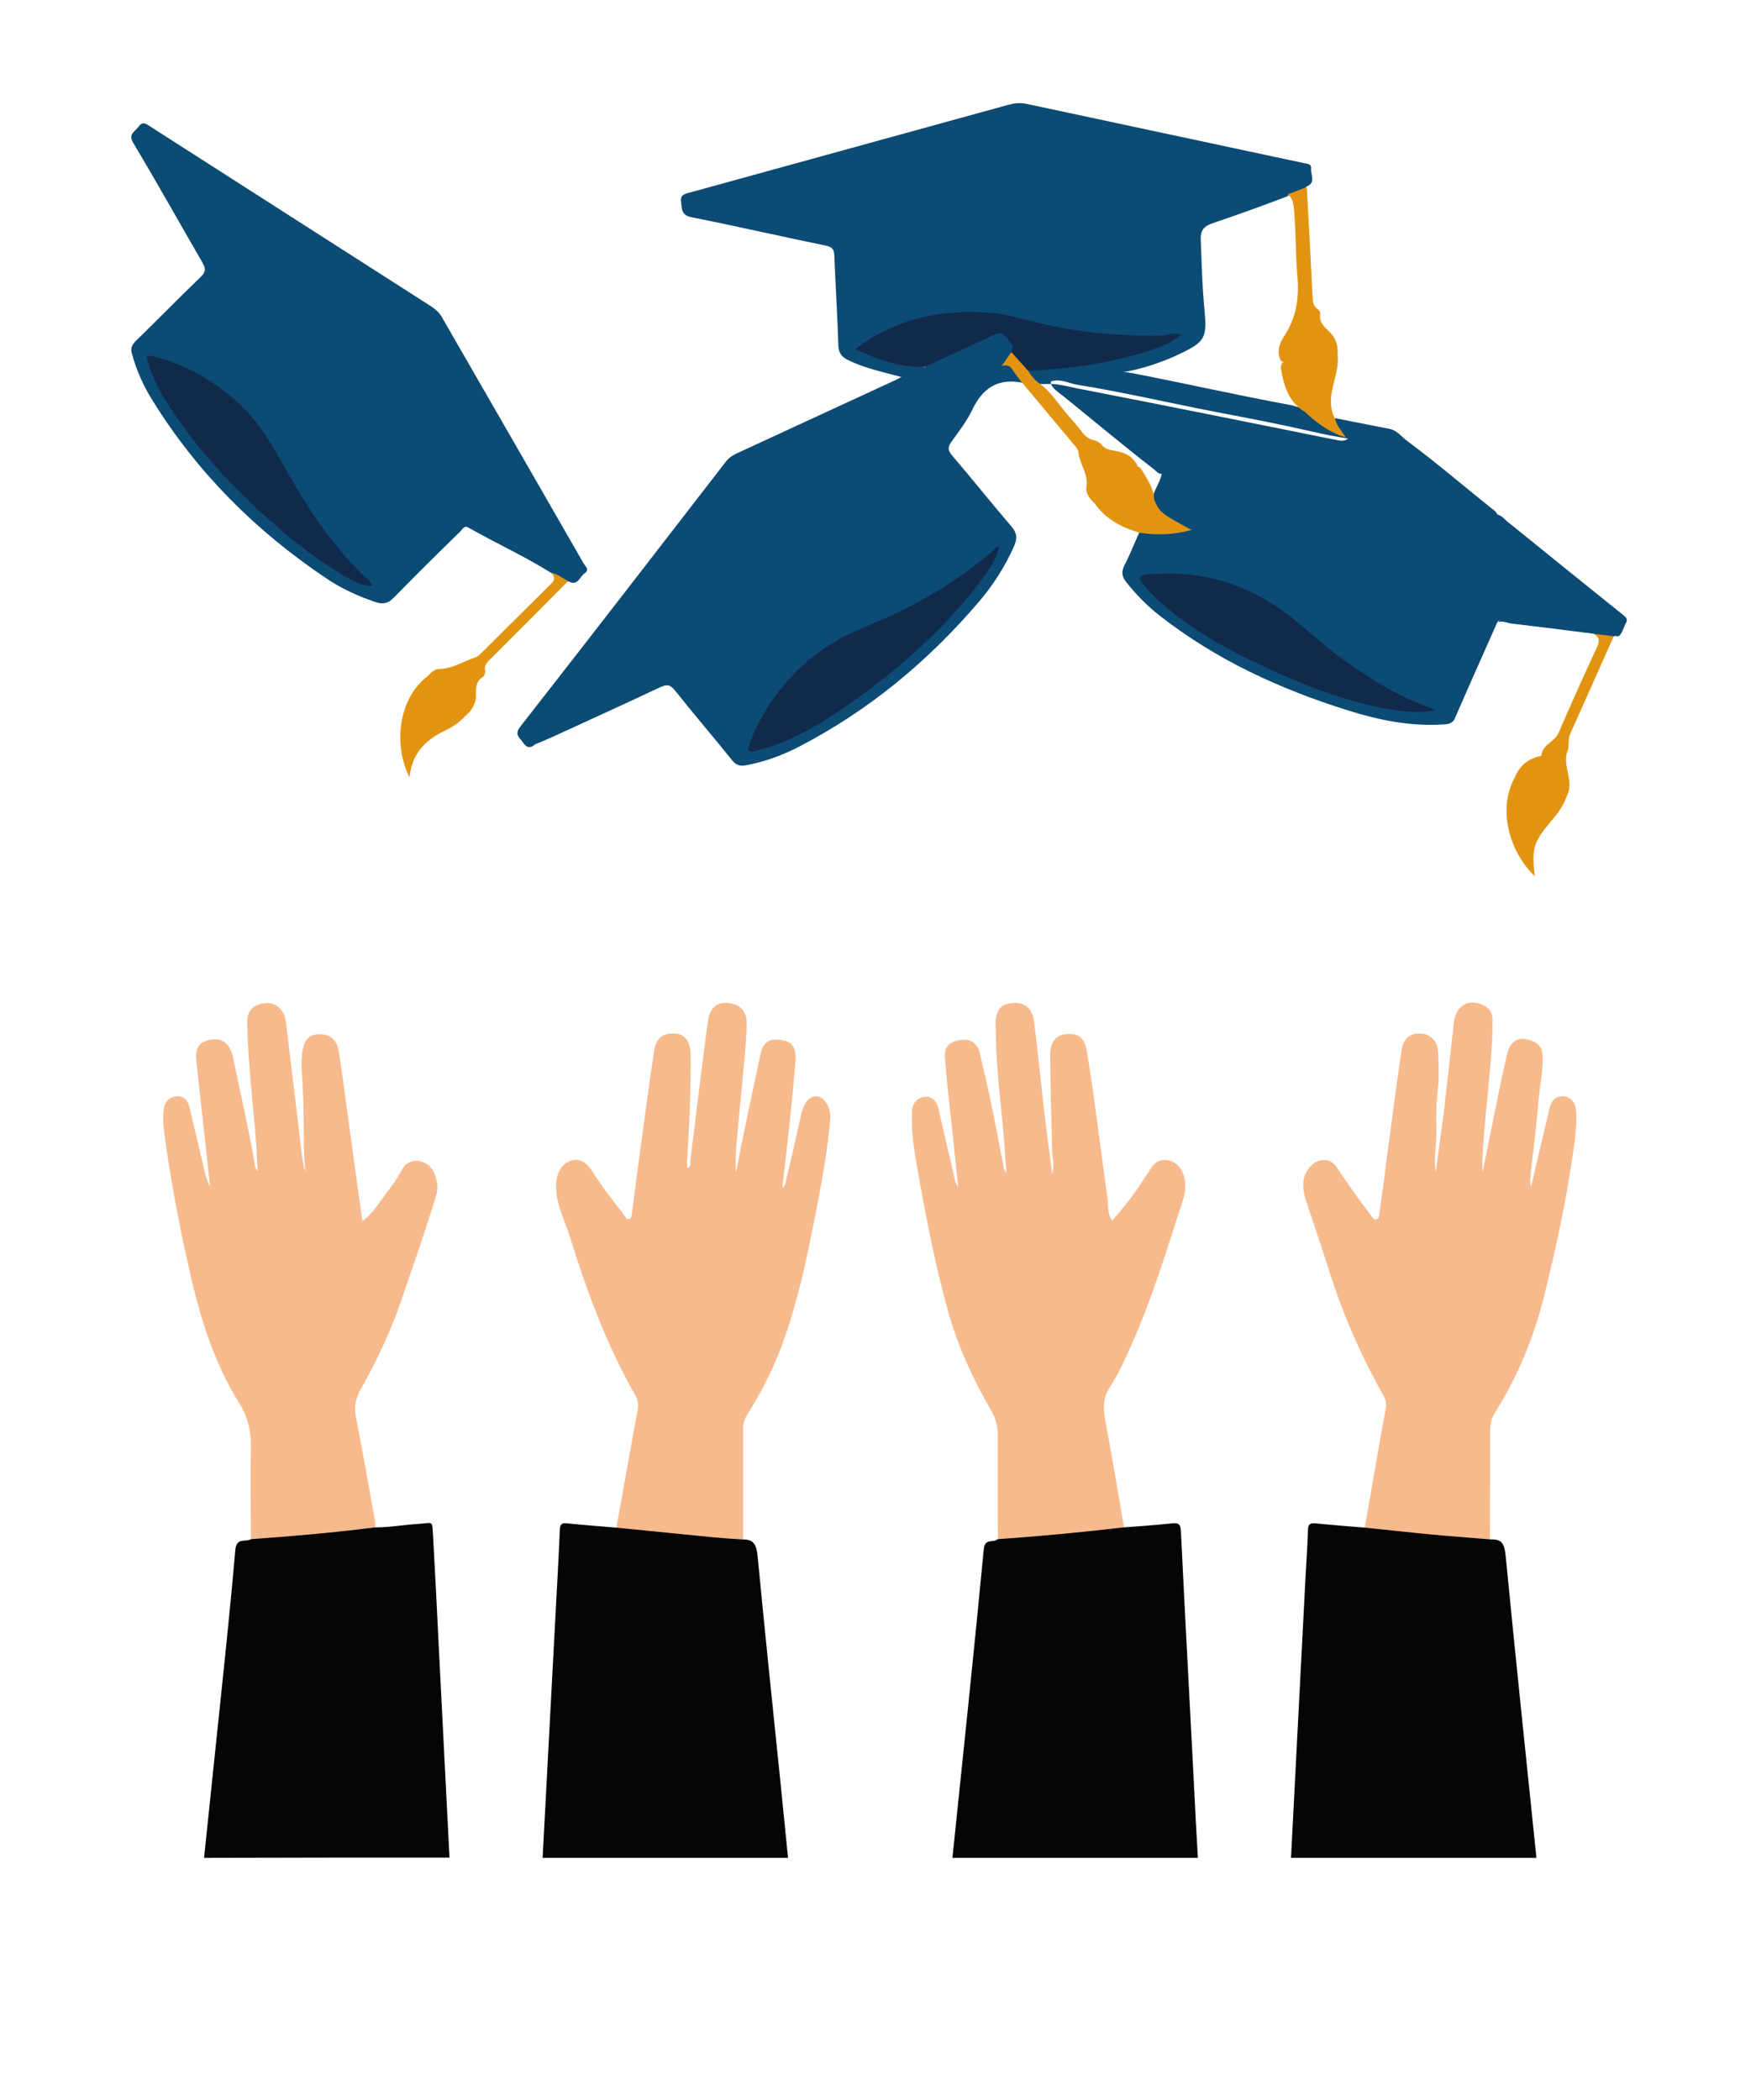 <?xml version="1.0" encoding="utf-8"?>
<!-- Generator: Adobe Illustrator 24.0.0, SVG Export Plug-In . SVG Version: 6.00 Build 0)  -->
<svg version="1.0" id="Layer_1" xmlns="http://www.w3.org/2000/svg" xmlns:xlink="http://www.w3.org/1999/xlink" x="0px" y="0px"
	 viewBox="0 0 611 730.8" style="enable-background:new 0 0 611 730.8;" xml:space="preserve">
<path style="fill:#F7BA8D;" d="M347.2,535.7c0-12.2-0.1-24.3,0-36.5c0-3.1-0.8-5.7-2.4-8.5c-6.1-10.6-11.3-21.7-14.7-33.6
	c-4.4-15.7-7.6-31.7-10.4-47.7c-1.2-6.8-2.6-13.7-2.4-20.7c0-0.7,0-1.4,0-2c0.2-2.7,1.6-4.6,4.2-5c2.8-0.4,4.4,1.5,5,4
	c1.9,8.2,3.8,16.4,5.7,24.6c0.2,1,0.5,1.9,1.2,2.8c-0.5-5.1-1.1-10.3-1.6-15.4c-1-9.7-2.2-19.4-3-29.1c-0.4-4.3,1.5-6.2,5.4-6.7
	c3.6-0.5,5.9,1,6.8,4.9c3.1,12.7,5.6,25.4,8,38.2c0.2,1,0.1,2,1.2,3c-0.4-5.6-0.8-11-1.3-16.4c-0.6-6.4-1.3-12.7-1.8-19.1
	c-0.4-5.3-0.6-10.5-0.7-15.8c-0.1-5,1.8-7.4,5.9-7.7c4.2-0.3,6.9,1.8,7.5,6.5c1.3,10.2,2.3,20.5,3.5,30.8c0.8,7.1,1.8,14.2,2.8,22.1
	c1-3.2,0-5.5,0-7.8c-0.3-11.1-0.6-22.3-0.7-33.4c-0.1-5.2,2.6-7.7,7.4-7.4c3.6,0.2,4.8,3,5.3,5.7c1.4,7.8,2.4,15.7,3.5,23.6
	c1.3,9.4,2.5,18.9,3.8,28.3c0.3,2.3-0.2,4.8,1.6,7.3c4.1-4.5,7.7-9.3,11-14.4c0.7-1.1,1.6-2.2,2.2-3.4c1.5-2.6,3.7-3.7,6.5-3.1
	c2.8,0.7,4.5,2.8,5.3,5.6c0.7,2.7,0.5,5.3-0.3,7.9c-5.6,17.2-10.8,34.6-18.2,51.1c-2.2,4.8-4.3,9.7-7.2,14.1
	c-2.8,4.1-2.4,8.1-1.6,12.5c2.3,12.1,4.3,24.3,6.4,36.5c-0.8,1.5-2.3,1.7-3.7,1.8c-11.7,1-23.4,2.1-35.1,3.3
	C350.5,536.9,348.7,537.1,347.2,535.7z"/>
<path style="fill:#F7BA8D;" d="M214.5,531.5c1.2-6.5,2.3-13,3.5-19.6c1.3-7.2,2.6-14.3,3.9-21.5c0.3-1.6,0.1-3.1-0.7-4.6
	c-10.1-17.6-17-36.5-23-55.7c-1.9-6-5-11.6-4.7-18.2c0.2-3.9,2.1-7,5.1-8c2.9-0.9,5.3,0.2,7.7,4c3.3,5.3,7.1,10.1,10.9,14.9
	c0.4,0.6,0.7,1.7,1.7,1.4c0.8-0.3,0.9-1.2,1-2c0.9-7.1,1.8-14.2,2.8-21.4c1.6-11.7,3.1-23.4,4.9-35c0.7-4.7,3.3-6.6,7.7-6.1
	c3.2,0.3,5,3,5,7.3c0.1,12.6-0.4,25.2-1.3,37.8c0,0.5,0.1,1.1,0.1,1.7c1.6-0.5,1-1.7,1.1-2.6c2-16.1,3.9-32.3,6.1-48.4
	c0.6-4.8,3.2-6.9,7-6.5c4.4,0.5,6.7,2.9,6.5,7.8c-0.2,6.2-0.8,12.3-1.4,18.5c-0.6,6.7-1.3,13.4-1.9,20.1c-0.4,4.2-0.7,8.4-0.4,12.7
	c0.6-3,1.1-5.9,1.7-8.9c2.2-10.8,4.5-21.6,6.8-32.3c1-4.4,2.9-5.6,7.3-5c3.5,0.5,5.2,2.5,4.9,6.7c-0.5,7.6-1.4,15.2-2.1,22.8
	c-0.8,7.2-1.6,14.5-2.5,21.9c1.3-0.8,1.1-1.9,1.4-2.9c1.8-7.5,3.5-15.1,5.2-22.7c0.9-4,3-6.5,5.5-6.2c2.7,0.3,4.9,4.2,4.6,8
	c-1.3,14.1-4.1,28-6.9,41.8c-2.6,12.7-5.6,25.2-10.1,37.3c-3.1,8.2-7.1,16-11.8,23.5c-1.1,1.7-1.6,3.4-1.5,5.4c0,12.7,0,25.5,0,38.2
	c-1.4,1.4-3.1,1.2-4.8,1c-11.5-1.2-23.1-2.2-34.6-3.3C217.3,533.2,215.6,533.2,214.5,531.5z"/>
<path style="fill:#F7BA8D;" d="M474.9,531.5c1.7-9.6,3.3-19.2,5-28.8c0.7-4.2,1.5-8.4,2.3-12.6c0.5-2.2-0.6-4-1.5-5.7
	c-7.9-14.1-14.1-28.8-18.9-44.3c-2.3-7.4-4.9-14.7-7.3-22.1c-1.5-4.6-1.9-9.1,2.1-12.7c2.8-2.5,6.7-2.1,8.7,1.1
	c3.6,5.6,7.5,10.9,11.5,16.2c0.6,0.8,1,2.1,2.2,1.7c0.9-0.3,0.9-1.5,1-2.3c1-7,1.9-14,2.8-21c1.6-11.9,3.1-23.8,4.9-35.7
	c0.6-3.6,2.7-6.1,7.1-5.6c3.1,0.3,5.4,2.7,5.6,6.5c0.2,4.3,0.4,8.6-0.1,12.8c-0.6,4.8-0.6,9.7-0.5,14.5c0.1,4.7-1.1,9.4-0.2,14.2
	c0.9-7,1.9-13.9,2.8-20.9c1.2-10.4,2.3-20.7,3.5-31.1c0.7-5.7,4.9-8.2,9.8-6.1c2.2,0.9,3.6,2.5,3.6,5.1c0.1,9.6-1,19.1-1.9,28.6
	c-0.6,5.9-1.1,11.9-1.5,17.8c-0.1,2.2-0.2,4.4,0,6.7c0.9-4.3,1.7-8.7,2.6-13c1.9-9.2,3.7-18.5,5.8-27.7c1.3-5.5,4.8-6.9,9.6-4.5
	c2.1,1.1,2.8,2.7,2.9,4.9c0.1,5.6-1.2,11.2-1.6,16.8c-0.6,7.7-1.6,15.4-2.5,23.1c-0.2,1.9-0.4,3.8,0,5.7c1.6-6.8,3.2-13.6,4.8-20.4
	c0.6-2.4,1.1-4.8,1.7-7.2c0.6-2.4,2-4.2,4.7-4c2.9,0.2,4.3,2.3,4.5,5.1c0.4,6.1-0.7,12.1-1.6,18.1c-2.3,15.5-5.7,30.7-9.4,45.8
	c-3.6,14.6-9.2,28.4-17.3,41.2c-1.2,1.9-1.6,3.9-1.6,6.1c0,12.6,0,25.2-0.1,37.9c-1.6,1.5-3.6,1.2-5.5,1
	c-11.4-1.2-22.9-2.2-34.3-3.3C477.5,533.3,475.9,533.2,474.9,531.5z"/>
<path style="fill:#F7BA8D;" d="M87.3,535.6c0-10.3-0.3-20.5,0-30.8c0.2-6-0.8-11.4-4.1-16.6c-8.6-13.8-13.4-29.1-17-44.9
	C62.4,426.7,59.2,410,57,393c-0.3-2.3-0.3-4.7,0-7.1c0.3-2.5,1.9-4.2,4.4-4.4c2.2-0.2,3.9,1.1,4.4,3.4c1.8,7.3,3.5,14.6,5.2,21.9
	c0.5,2.1,1,4.1,2.1,6.1c-0.4-3.3-0.7-6.6-1.1-10c-1.2-11.3-2.5-22.5-3.7-33.8c-0.3-2.9,0-5.7,3.4-6.9c5-1.7,8.3,0.5,9.4,5.8
	c2.6,12.6,5.5,25.2,7.7,37.9c0.1,0.5,0.4,1,0.9,1.5c-0.4-3.3-0.3-6.7-0.6-10C88,383.7,86.3,369.9,86,356c-0.1-3.1,1-5.5,4.2-6.5
	c4.7-1.6,8.7,1,9.3,6.3c1.9,15.2,3.7,30.5,5.5,45.8c0.3,2.1,0.6,4.1,1.2,6.2c-0.9-10.7-0.2-21.3-1-32c-0.3-3.5-0.5-7,0.1-10.4
	c0.8-4,2.5-5.5,6-5.5c3.4,0,5.9,1.9,6.5,5.6c1.3,8,2.3,16,3.4,24c1.6,11.7,3.2,23.3,4.9,35.4c2.9-2,4.6-4.7,6.4-7.1
	c2.6-3.5,5.3-6.9,7.4-10.8c1.2-2.3,3.6-3.5,6.3-2.9c2.8,0.6,4.5,2.5,5.3,5.1c0.7,2.3,1,4.6,0.2,7c-3.7,12.1-7.9,24.1-12,36.1
	c-3.7,10.8-8.5,21.1-14.1,31c-1.9,3.3-2.5,6.4-1.7,10.1c2.3,11.8,4.4,23.6,6.5,35.4c0.2,1,0.1,2,0.2,3c-1.1,1.6-2.8,1.7-4.5,1.9
	c-11.3,1.2-22.6,2-33.8,3.2C90.6,536.8,88.8,537.1,87.3,535.6z"/>
<path style="fill:#050505;" d="M87.3,535.6c14.5-1,28.9-2.3,43.3-4.1c5,0,9.9-0.9,14.8-1.2c5.6-0.3,4.9-1.6,5.3,4.5
	c0.7,12.9,1.4,25.9,2,38.8c1.2,24.3,2.5,48.6,3.7,72.8c-28.5,0-56.9,0-85.4,0.1c2-19.5,4.1-38.9,6.1-58.4c1.7-16.3,3.4-32.7,4.8-49
	C82.4,534.9,85.6,536.7,87.3,535.6z M197.4,530.1c-1.8-0.2-2.5,0.1-2.6,2.2c-0.5,11.7-1.2,23.4-1.8,35c-1.4,26.4-2.8,52.8-4.2,79.2
	c28.5,0,56.9,0,85.4,0c-0.9-9-1.8-17.9-2.7-26.9c-2.7-26.1-5.4-52.1-7.9-78.2c-0.4-3.7-1.2-5.8-5.2-5.7c-3.2-0.2-6.5-0.4-9.7-0.7
	c-11.4-1.1-22.8-2.3-34.1-3.4C208.8,531.1,203.1,530.7,197.4,530.1z M457.8,530.1c-2.1-0.2-2.7,0.4-2.7,2.5
	c-0.2,6.4-0.7,12.8-1,19.2c-1.6,31.6-3.3,63.1-4.9,94.7c28.5,0,56.9,0,85.4,0c-3.6-35-7.3-70-10.7-105c-0.4-3.6-0.9-6-5-5.8
	c-5.8-0.5-11.6-0.9-17.4-1.4c-8.8-0.8-17.6-1.8-26.4-2.7C469.2,531.1,463.5,530.7,457.8,530.1z M342.3,539.1
	c-3.4,35.8-7.2,71.6-10.9,107.4c28.5,0,56.9,0,85.4,0c-0.5-8.8-1-17.5-1.4-26.3c-1.5-29.1-3.1-58.2-4.5-87.3
	c-0.1-2.3-0.6-3.1-3.1-2.8c-5.6,0.6-11.2,1-16.8,1.4c-14.6,1.7-29.2,3.1-43.9,4.1C345.7,537,342.7,535.1,342.3,539.1z"/>
<path style="fill:#0C4B74;" d="M313.7,131.2c-6.3-1.7-12.7-3-18.6-5.9c-2.3-1.1-3.3-2.5-3.4-5.1c-0.3-10.5-1-20.9-1.4-31.4
	c-0.1-2-0.7-2.8-2.8-3.3c-15.7-3.2-31.2-6.8-46.9-9.9c-3.5-0.7-3.3-2.8-3.6-5.2c-0.5-2.9,1.7-3,3.4-3.5
	c36.9-10.2,73.8-20.3,110.7-30.5c2-0.5,3.8-0.7,5.9-0.3c32.1,6.9,64.3,13.7,96.4,20.6c1.2,0.3,3,0.1,2.8,2.1
	c-0.2,2.1,1.8,4.8-1.6,6.1c-1.7,2.4-4.7,2.1-6.9,3.5c-8.6,3.3-17.3,6.4-26.1,9.4c-2.8,1-3.9,2.5-3.8,5.4c0.3,8.2,0.5,16.4,1.3,24.6
	c0.9,9.7,0.3,11.1-8.5,15.3c-6.5,3.1-13.4,5.4-20.4,6.5c1.3-0.3,2.7,0.1,4.1,0.3c18.4,3.6,36.6,7.7,55,11.1c1.4,0.3,2.8,0.9,4.2,1.2
	c5,3.2,9.6,6.9,15.1,9.4c0.4,0.5,0.5,1-0.1,1.4c-1,0.5-1.9,0.4-3,0.2c-30.3-6.1-60.6-12.2-90.9-18.1c-2.9-0.6-5.9-1.4-8.9-1.5
	c-1.6,0-3.2,0.1-4.8,0c-2-1-4.1-2-3-5c5-1.7,10.2-1.4,15.3-2c10.2-1.4,20.2-3.4,29.9-7c1.5-0.5,2.9-1.1,4.3-2.1
	c-5.5,0.8-10.9,0.6-16.3,0.3c-12.9-0.6-25.4-3.2-38-6.2c-17.8-4.2-34.7-1.7-50.5,7.6c-0.8,0.4-1.9,0.8-1.9,1.7
	c0,1.3,1.4,1.3,2.2,1.7c4.9,2.3,10,3.3,15.3,3.9c1.2,0.1,2.5,0,3.5,0.9C320.9,129.8,316.7,131.7,313.7,131.2z M197.8,202.3
	c3.2,1.8,3.9-1.6,5.6-2.8c1.8-1.2,0.4-2.3-0.3-3.4c-16.5-28.7-33-57.4-49.5-86c-0.9-1.5-2.1-2.5-3.6-3.5C117.5,85.8,85,65,52.4,44.1
	c-1.4-0.9-2.7-2.1-4.2,0c-1.3,1.8-3.7,2.5-1.8,5.7c8.2,13.7,16,27.7,24,41.5c1.2,2.1,1.3,3.3-0.6,5.1c-7.6,7.3-15,14.9-22.6,22.3
	c-1.4,1.4-1.8,2.6-1.3,4.4c1.6,5.8,4,11.2,7.2,16.3c15.5,25,35.8,45.3,60.2,61.7c5.3,3.6,11.1,6.3,17.3,8.4c2.7,0.9,4.5,0.5,6.5-1.6
	c7.6-7.8,15.4-15.5,23.2-23.1c0.7-0.7,1.2-2.1,2.7-1.2c9.5,5.4,19.4,9.9,28.7,15.7C193.9,200.3,194.9,203.2,197.8,202.3z M353,128.3
	c-2.8-1.9-2-3.5-0.4-5.5c0.4-1.3,1.2-2.6-0.6-3.5c-2.4,1-4.5,2.6-6.9,3.6c-11.1,4.9-22.1,10.1-33.2,15.2
	c-17,7.8-33.8,15.9-50.9,23.4c-2.9,1.3-5.1,3.1-7.1,5.6c-4.6,5.8-9,11.9-13.6,17.7c-6.4,8.1-12.7,16.4-19,24.6
	c-8.6,11.3-17.2,22.6-26,33.7c-3.2,4.1-6.1,8.4-9.3,12.4c-0.7,0.9-2.6,2.5,0.2,3.5c2-0.8,3.9-1.6,5.9-2.5
	c12.6-5.8,25.2-11.5,37.7-17.4c2.2-1,3.4-0.9,5,1.1c6.5,8.2,13.3,16.1,19.9,24.3c1.4,1.8,2.8,2.2,4.9,1.8c6.4-1.2,12.4-3.4,18.1-6.3
	c24.4-12.6,45.2-29.8,63-50.7c5-5.9,9.1-12.3,12.2-19.4c1.1-2.6,1-4.4-0.9-6.6c-7-8.2-13.8-16.7-20.8-24.9c-1.4-1.7-1.5-2.8-0.2-4.6
	c2.6-3.6,5.3-7.1,7.2-11c3.5-7.5,8.7-11.2,17.1-9.7c0.1,0,0.2,0,0.3,0C356.1,130.7,354.3,129.2,353,128.3z M526,217
	c9.5,1.1,18.9,2.3,28.3,3.5c2.4,0.5,4.6,2.6,7.3,0.9c0.6-0.4,1.5,0.5,2-0.4c0.3-1.3-0.8-1.8-1.5-2.4c-4.9-3.7-9.7-7.7-14.5-11.6
	c-14.5-11.6-28.8-23.3-43.4-34.8c-6.7-5.3-12.9-11.2-20-16.1c-4.6-3.2-9.8-4-15.2-3.5c-4.3-0.7-8.6-1.5-12.8-2.5
	c-10.9-2.5-21.9-4.6-32.9-6.7c-16.2-3.1-32.2-6.9-48.4-9.5c-3-0.5-6.1-2.3-9.3-1.1c0.1,1.7,1.3,2.6,2.4,3.5
	c11.2,8.9,22.1,18.2,33.4,26.9c1,0.8,1.8,2.1,3.5,1.6c2.7-1.7,3.3-4.8,4.6-7.3c1.2-2.5,3-3.1,5.5-2.7c17.3,3,34.1,7.7,50.4,14.4
	c20.8,8.6,40,19.9,57.4,34.1c2.2,1.8,3.2,3.9,1.6,6.8c-1.2,2-2,4.2-3,6.4C522.7,215.9,524.3,216.8,526,217z"/>
<path style="fill:#0C4B74;" d="M521,216.5c-4.9,11.1-9.9,22.2-14.7,33.3c-0.9,2.2-2.6,2.2-4.4,2.3c-11.2,0.7-22-1.5-32.6-4.8
	c-23.7-7.4-46-17.6-65.7-33c-4.4-3.4-8.2-7.3-11.7-11.7c-1.5-1.9-1.8-3.5-0.7-5.8c2-3.8,3.5-7.8,5.3-11.7c0.4-0.6,1.1-0.9,1.8-0.8
	c4.6,0.8,9.2-0.1,13.4-0.5c-4.5-1.9-9.5-3.8-10.7-9.9c0.3-3.4,2.9-6.1,3.3-9.5c1.3-2.1,2.5-4.3,3.6-6.5c2-4,3.5-4.6,7.9-4
	c17.6,2.7,34.4,7.8,50.8,14.7c19.6,8.3,37.7,19,54.6,32.1C527.8,206,525.9,211.8,521,216.5z M345.4,115.6c-7.1,3-14,6.6-21.1,9.9
	c-0.9,0.4-2.3,0.6-2.2,2.1c-2.8,1.2-5.6,2.3-8.4,3.5c-0.7,0.4-1.3,0.8-2,1.1c-18.5,8.5-36.9,17.1-55.4,25.6
	c-1.5,0.7-2.7,1.5-3.7,2.8c-23.8,30.8-47.6,61.6-71.6,92.3c-2.2,2.8-0.1,3.8,1,5.5c1.3,2,2.7,2,4.3,0.5c-1.6-1.2,0-2,0.5-2.8
	c2.9-4,5.7-8.1,8.8-11.9c11.9-14.4,22.9-29.7,34.4-44.4c8.6-10.9,17-22.1,25.4-33.1c1.4-1.8,3.2-3.2,5.2-4.1
	c11.6-5.2,23.1-10.5,34.6-15.7c17.3-7.9,34.5-15.8,51.7-23.9c1.7-0.8,4.4-1,4.8-3.6C351.1,115.3,349,114,345.4,115.6z M565.7,216.9
	c0.8-1.3,0.2-2-0.8-2.8c-13.3-10.7-26.6-21.4-39.9-32.2c-1.9-0.2-2.5-2.2-4-2.9c-0.3-0.4-0.5-1-1-1.3c-10.1-8-19.9-16.5-30.3-24.2
	c-2.1-1.5-3.5-3.8-6.4-4.3c-6.3-1.2-12.6-2.5-18.8-3.7c-0.7,3.3,1.6,4.9,3.8,6.5c0.2,0.2,0.4,0.4,0.6,0.6c6.5,1.2,13.2,1.8,18.3,6.8
	c1.4,1.3,2.8,2.6,4.3,3.8c9.6,7.6,19.1,15.2,28.6,22.9c14.5,11.7,28.9,23.4,43.5,34.9C564.7,219.9,564.9,218.2,565.7,216.9z"/>
<path style="fill:#E29411;" d="M545.5,261.1c-2,5.1,1.8,9.8,0.2,14.6c-0.2,0.7-0.6,1.4-0.9,2.2c0,0,0,0,0,0c-1,2.8-2.8,5.1-4.7,7.4
	c-6.6,7.7-7.2,9.9-6.1,19.6c-9.3-9.1-12.8-23.8-6.9-34.4c0,0.2,0,0.4,0,0.6c0-0.2,0-0.4,0-0.6c1.5-3.7,4.1-6.1,8-7.2
	c0.4-0.1,1.2-0.2,1.2-0.3c0.3-4,4.7-4.8,6-8c4.3-9.9,8.7-19.8,13.3-29.6c1.1-2.4,1-3.9-1.4-4.9c2.4,0.3,4.8,0.6,7.3,0.9
	c-5.1,11.4-10.1,22.8-15.2,34.1C545.5,257.4,546,259.8,545.5,261.1z M191.4,203.5c-7.9,7.8-15.8,15.7-23.7,23.5
	c-0.7,0.7-1.3,1.4-2.4,1.8c-4.2,1.3-7.9,4-12.6,4c-1.5,0-2.8,1.3-3.9,2.5c-9.9,7.4-12.2,23.4-6.3,35.2c0.8-8.3,5.6-13.1,12.4-16.3
	c2.5-1.2,4.9-2.7,6.8-4.9c0,0,0,0,0,0c0,0,0,0,0,0c2.3-1.8,3.9-4.2,3.9-7.1c0-2.6-0.2-5,2.4-6.6c0.5-0.3,0.9-1.5,0.8-2.1
	c-0.5-2.2,1-3.3,2.2-4.5c8.9-8.9,17.8-17.8,26.7-26.8c-2-1-3.7-2.5-6-2.9C193.4,200.9,192.9,202.1,191.4,203.5z M463.8,134.5
	c0.9-3.8,2.1-7.5,1.6-11.5c0,0,0,0,0,0c0,0,0,0,0,0c0.2-2.7-0.6-5.2-2.4-7.1c-1.9-2-4.2-3.5-3.6-6.8c0.1-0.5-0.5-1.3-1-1.6
	c-1.6-1.1-1.6-2.7-1.7-4.4c-0.6-12.7-1.3-25.3-2-38c-2.2,0.8-4.4,1.7-6.6,2.5c1.8,1.5,2,3.5,2.2,5.7c0.6,7.5,0.5,15,1.1,22.5
	c0.7,7.4-0.2,14.5-4.4,20.9c-1.7,2.6-3,5.6-1.3,8.9c0.2,0.2,0.5,0.1,0.8,0.2c0,0,0,0.1,0,0.1c-0.7,0.7-0.9,1.6-0.8,2.5
	c1.1,5.9,2.6,11.5,8.3,14.9c4.2,3.9,8.7,7.3,14.3,8.9c-1.4-2.1-3.2-4-3.8-6.5C462.6,141.9,462.9,138.2,463.8,134.5z M401.6,173.9
	c-0.1-4.1-2.5-7.2-4.4-10.5c-0.3-0.5-0.8-0.9-1.4-1.1c0-0.1-0.1-0.2-0.1-0.4c-1.7-3.4-4.8-4.6-8.2-5.1c-1.6-0.3-3-0.6-4.1-1.9
	c-0.7-0.9-1.7-1.5-2.8-1.7c-1.9-0.4-3.2-1.6-4.3-3.1c-1.4-1.9-3-3.7-4.5-5.4c-3.5-3.9-6.1-8.6-10.6-11.6c-1.3-1.1-2.5-2.4-3.3-3.9
	c-1.1-3.1-2.8-5.6-6-6.7c-1.1,1.6-2.3,3.3-3.4,4.9c1.9-0.7,3,0,3.9,1.4c1,1.5,2.1,2.9,3.2,4.3c6.3,7.5,12.5,15,18.8,22.5
	c0.3,0.4,0.7,0.9,0.8,1.5c0.3,4.3,3.7,7.9,2.8,12.6c-0.3,1.8,1.2,4,2.9,5.5c3.9,5.5,9.4,8.4,15.7,10.2c6,0.9,11.9,0.7,18-1
	C404,178.7,403.6,178.4,401.6,173.9z"/>
<path style="fill:#0C4B74;" d="M525,182c-0.8,1.8-1.3,0.1-1.7-0.3c-0.9-0.8-1.6-1.7-2.3-2.6C522.7,179.4,523.7,180.9,525,182z"/>
<path style="fill:#11294B;" d="M357.8,129.1c-2-2.2-4-4.5-6-6.7c0.2-0.9,1.3-1.9,0-2.9c-3.3-4.3-3.3-4.3-7.9-2.1
	c-7.3,3.4-14.6,6.8-21.9,10.2c-8.5,0.4-16.3-2.3-24.4-6.1c5.5-4.2,11.2-7.2,17.3-9.3c9.4-3.2,19.1-4.1,28.9-3.4
	c7.1,0.5,13.8,2.8,20.7,4.3c13,2.8,26.1,3.9,39.4,3.7c2.2,0,4.4-1.3,7.1-0.3c-4.2,3.5-9.1,4.9-13.9,6.4c-8.7,2.6-17.6,4.2-26.7,5.2
	C366.3,128.5,362,128.8,357.8,129.1z M127,200.8c-9.9-9.5-17.7-20.5-24.6-32.3c-6-10.2-11-20.8-20.1-28.9c-8.5-7.5-18-12.8-29-15.6
	c-2.7-0.7-2.3,0.5-1.8,2.1c1.5,4.9,3.6,9.4,6.4,13.7c9.6,15.2,21.6,28.4,35,40.4c9,8.1,18.6,15.6,29.2,21.5c2.2,1.2,4.6,2.2,7.4,2.2
	C129.1,202.4,127.9,201.7,127,200.8z M346.5,190.7c-9,8.1-19,14.6-29.6,20.2c-6.2,3.3-12.6,5.8-19,8.6c-9.6,4.2-17.9,10.4-24.7,18.4
	c-5.4,6.4-9.8,13.4-12.5,21.4c-0.7,1.9-0.4,2.7,1.9,2.1c4.3-1.2,8.7-2.5,12.7-4.4c8.7-4.2,16.8-9.4,24.6-15.2
	c15.7-11.5,29.9-24.4,41.6-40c2.5-3.4,5.1-7,6.2-11.6C347,190.4,346.7,190.5,346.5,190.7z M497.7,246.3
	c-11.8-4.1-22.1-10.8-32.1-18.1c-6-4.4-11.3-9.6-17.2-14.1c-14.6-11.2-31.3-16.1-49.9-14.1c-1.9,0.2-2.7,0.8-1.3,2.5
	c1.4,1.7,2.8,3.6,4.4,5.1c9.7,9,20.9,16,32.7,21.7c12.8,6.2,25.9,12,39.8,15.5c8.2,2.1,16.5,3.7,25.2,2.5
	C498.8,247,498.3,246.6,497.7,246.3z"/>
</svg>
